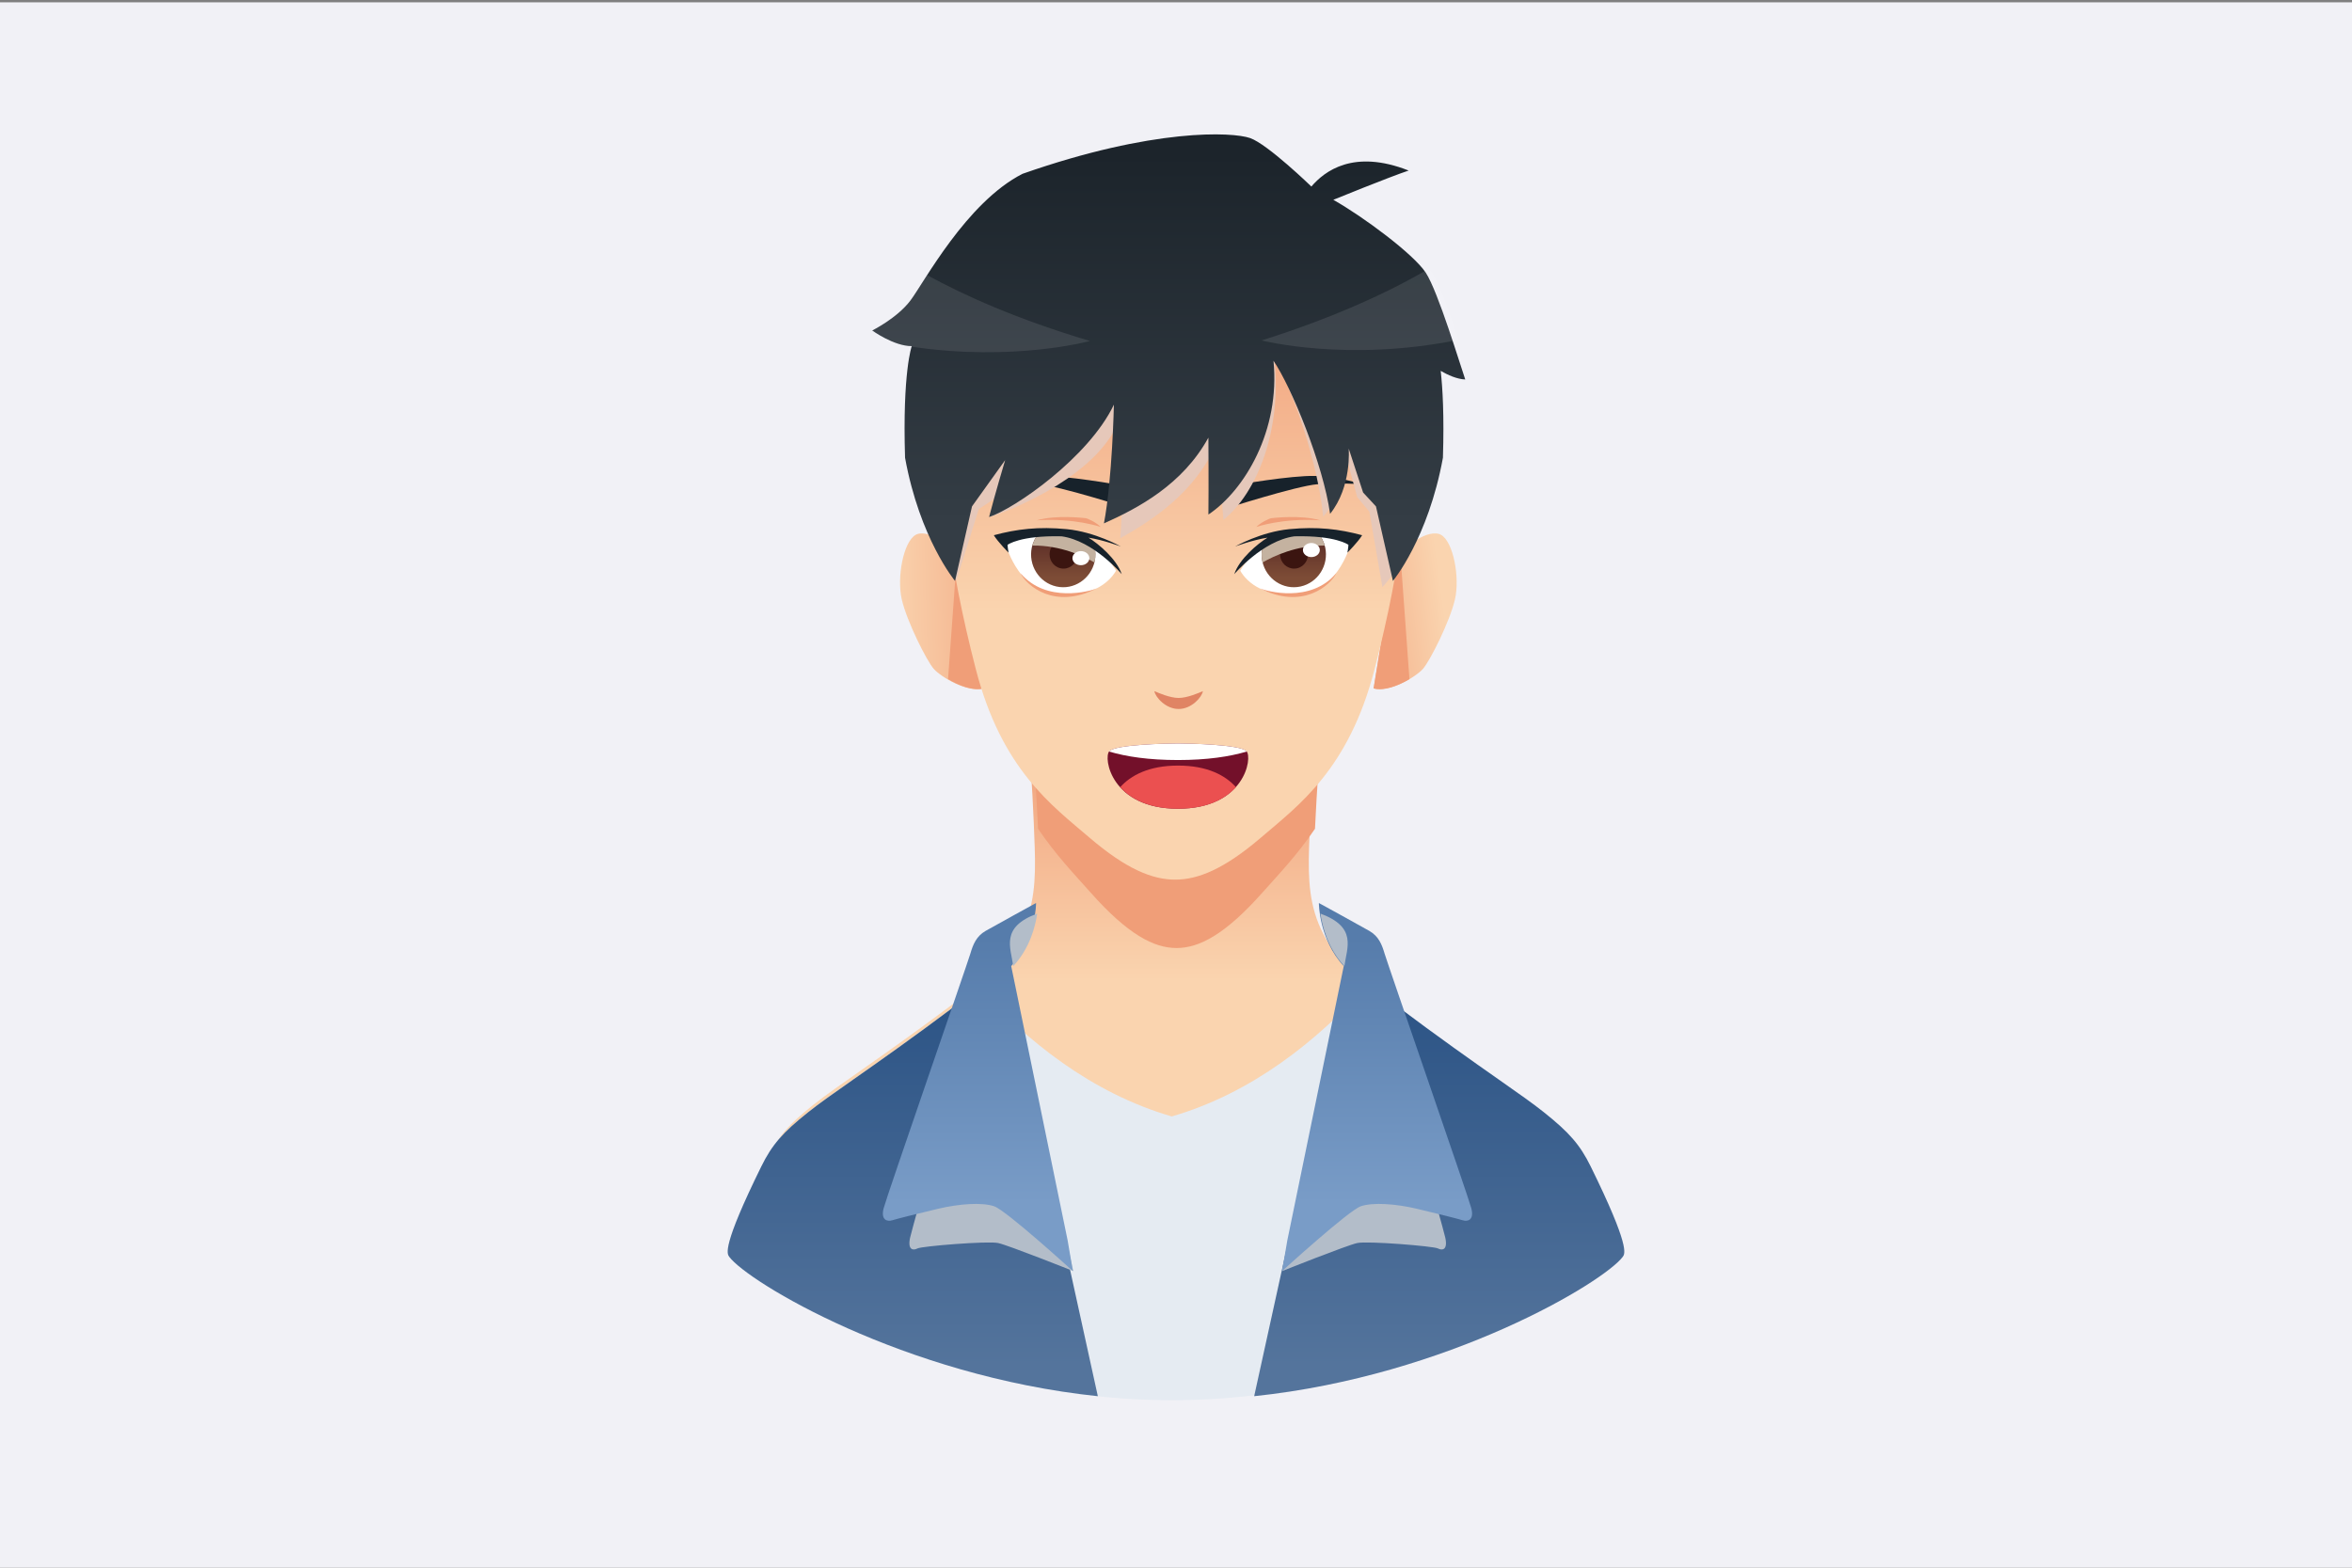 <svg id="evjCfq2Z98S1"
    xmlns="http://www.w3.org/2000/svg"
    xmlns:xlink="http://www.w3.org/1999/xlink" viewBox="0 0 750 500" shape-rendering="geometricPrecision" text-rendering="geometricPrecision">
    <rect x="0" y="0" width="750" height="500" fill="#808080" stroke="none"/>
    <defs>
        <linearGradient id="evjCfq2Z98S7-fill" x1="291.722" y1="196.669" x2="252.736" y2="201.876" spreadMethod="pad" gradientUnits="userSpaceOnUse" gradientTransform="translate(0 0)">
            <stop id="evjCfq2Z98S7-fill-0" offset="0%" stop-color="#fad4af" />
            <stop id="evjCfq2Z98S7-fill-1" offset="100%" stop-color="#f09e78" />
        </linearGradient>
        <linearGradient id="evjCfq2Z98S9-fill" x1="114.898" y1="198.673" x2="162.428" y2="197.472" spreadMethod="pad" gradientUnits="userSpaceOnUse" gradientTransform="translate(0 0)">
            <stop id="evjCfq2Z98S9-fill-0" offset="0%" stop-color="#fad4af" />
            <stop id="evjCfq2Z98S9-fill-1" offset="100%" stop-color="#f09e78" />
        </linearGradient>
        <linearGradient id="evjCfq2Z98S11-fill" x1="207.304" y1="320.192" x2="207.304" y2="240.555" spreadMethod="pad" gradientUnits="userSpaceOnUse" gradientTransform="translate(0 0)">
            <stop id="evjCfq2Z98S11-fill-0" offset="0%" stop-color="#fad4af" />
            <stop id="evjCfq2Z98S11-fill-1" offset="100%" stop-color="#f09e78" />
        </linearGradient>
        <linearGradient id="evjCfq2Z98S13-fill" x1="207.304" y1="197.895" x2="207.304" y2="90.283" spreadMethod="pad" gradientUnits="userSpaceOnUse" gradientTransform="translate(0 0)">
            <stop id="evjCfq2Z98S13-fill-0" offset="0%" stop-color="#fad4af" />
            <stop id="evjCfq2Z98S13-fill-1" offset="100%" stop-color="#f09e78" />
        </linearGradient>
        <linearGradient id="evjCfq2Z98S17-fill" x1="244.061" y1="187.348" x2="244.061" y2="172.177" spreadMethod="pad" gradientUnits="userSpaceOnUse" gradientTransform="translate(0 0)">
            <stop id="evjCfq2Z98S17-fill-0" offset="0%" stop-color="#7d4c36" />
            <stop id="evjCfq2Z98S17-fill-1" offset="100%" stop-color="#542624" />
        </linearGradient>
        <linearGradient id="evjCfq2Z98S27-fill" x1="170.546" y1="187.348" x2="170.546" y2="172.177" spreadMethod="pad" gradientUnits="userSpaceOnUse" gradientTransform="translate(0 0)">
            <stop id="evjCfq2Z98S27-fill-0" offset="0%" stop-color="#7d4c36" />
            <stop id="evjCfq2Z98S27-fill-1" offset="100%" stop-color="#542624" />
        </linearGradient>
        <linearGradient id="evjCfq2Z98S37-fill" x1="205.571" y1="52.367" x2="205.571" y2="169.65" spreadMethod="pad" gradientUnits="userSpaceOnUse" gradientTransform="translate(0 0)">
            <stop id="evjCfq2Z98S37-fill-0" offset="0%" stop-color="#1c242b" />
            <stop id="evjCfq2Z98S37-fill-1" offset="100%" stop-color="#343d45" />
        </linearGradient>
        <linearGradient id="evjCfq2Z98S41-fill" x1="123.362" y1="438.661" x2="123.362" y2="318.574" spreadMethod="pad" gradientUnits="userSpaceOnUse" gradientTransform="translate(0 0)">
            <stop id="evjCfq2Z98S41-fill-0" offset="0%" stop-color="#54749c" />
            <stop id="evjCfq2Z98S41-fill-1" offset="100%" stop-color="#2b5385" />
        </linearGradient>
        <linearGradient id="evjCfq2Z98S43-fill" x1="143.65" y1="387.038" x2="143.65" y2="302.632" spreadMethod="pad" gradientUnits="userSpaceOnUse" gradientTransform="translate(0 0)">
            <stop id="evjCfq2Z98S43-fill-0" offset="0%" stop-color="#799cc7" />
            <stop id="evjCfq2Z98S43-fill-1" offset="100%" stop-color="#567cab" />
        </linearGradient>
        <linearGradient id="evjCfq2Z98S46-fill" x1="291.241" y1="438.661" x2="291.241" y2="318.574" spreadMethod="pad" gradientUnits="userSpaceOnUse" gradientTransform="translate(0 0)">
            <stop id="evjCfq2Z98S46-fill-0" offset="0%" stop-color="#54749c" />
            <stop id="evjCfq2Z98S46-fill-1" offset="100%" stop-color="#2b5385" />
        </linearGradient>
        <linearGradient id="evjCfq2Z98S48-fill" x1="270.954" y1="387.038" x2="270.954" y2="302.632" spreadMethod="pad" gradientUnits="userSpaceOnUse" gradientTransform="translate(0 0)">
            <stop id="evjCfq2Z98S48-fill-0" offset="0%" stop-color="#799cc7" />
            <stop id="evjCfq2Z98S48-fill-1" offset="100%" stop-color="#567cab" />
        </linearGradient>
    </defs>
    <g transform="translate(.001 0.74)">
        <rect width="750" height="500" rx="0" ry="0" transform="translate(-.001 0)" fill="#f1f1f6" />
    </g>
    <g transform="translate(168.665-3.217)">
        <g>
            <g>
                <path d="M275.652,183.93c2.239-6.405,11.422-12.372,15.266-10.093c3.843,2.278,5.978,13.458,4.377,20.508-1.602,7.055-8.006,19.75-10.248,22.248-2.242,2.493-10.57,7.595-15.695,6.184l6.3-38.847Z" fill="url(#evjCfq2Z98S7-fill)" />
                <path d="M277.892,180.013c-.975,1.238-1.768,2.565-2.239,3.917L269.353,222.778c3.308.911,7.939-.893,11.421-2.956l-2.882-39.809Z" fill="#f09e78" />
                <path d="M138.525,183.93c-2.242-6.405-11.426-12.372-15.268-10.093-3.843,2.278-5.979,13.458-4.377,20.508c1.601,7.055,8.006,19.75,10.247,22.248c2.241,2.493,10.57,7.595,15.695,6.184l-6.297-38.847Z" fill="url(#evjCfq2Z98S9-fill)" />
                <path d="M136.529,180.013c.976,1.238,1.768,2.565,2.242,3.917l6.297,38.848c-3.307.911-7.94-.893-11.421-2.956l2.882-39.809Z" fill="#f09e78" />
            </g>
            <path d="M156.283,202.595c0,0,3.849,45.576,4.699,67.498.855,21.923,2.562,36.459-22.847,55.56-25.416,19.103-39.509,28-47.408,34.296-7.901,6.294-11.105,9.982-14.309,16.493-3.202,6.511-11.501,24.647-10.464,26.045c5.981,8.031,66.095,44.71,139.07,44.71s133.095-36.679,139.072-44.71c1.041-1.397-7.264-19.534-10.466-26.045s-6.405-10.199-14.305-16.493c-7.901-6.296-21.996-15.193-47.406-34.296-25.414-19.101-23.703-33.637-22.852-55.56.856-21.922,4.7-67.498,4.7-67.498h-97.486Z" transform="translate(.002-4.387)" fill="url(#evjCfq2Z98S11-fill)" />
            <path d="M233.912,287.881c5.134-5.789,11.035-11.896,16.746-20.34c1.024-22.709,4.59-64.946,4.59-64.946h-97.487c0,0,3.566,42.232,4.589,64.942c5.714,8.445,11.614,14.555,16.751,20.344c11.904,13.419,20.214,17.701,27.406,17.701c7.189,0,15.498-4.282,27.405-17.701Z" fill="#f09e78" />
            <path d="M206.078,61.736c-64.8,0-74.795,44.714-74.795,70.323s2.25,49.918,11.233,84.645c8.258,31.922,24.253,43.405,36.158,53.606c11.904,10.201,20.214,13.457,27.406,13.457c7.189,0,15.498-3.256,27.405-13.457c11.903-10.201,27.902-21.684,36.159-53.606c8.983-34.727,11.231-59.036,11.231-84.645.001-25.609-9.995-70.323-74.797-70.323Z" fill="url(#evjCfq2Z98S13-fill)" />
            <g id="eyes">
                <g>
                    <g id="left-eye">
                        <path id="long-trang" d="M243.092,173.077c-6.034,1.3-12.813,6.24-16.283,12.155c2.456,4.232,8.275,8.516,19.058,7.757c10.781-.758,15.896-14.083,16.229-16.982-2.722-1.63-10.321-3.528-19.004-2.93Z" fill="#fff" />
                        <path id="long-nau" d="M243.202,173.077c-3.075.663-6.339,2.279-9.267,4.481-.348,1.487-.415,3.067-.075,4.663c1.209,5.672,6.68,9.272,12.215,8.051c5.539-1.222,9.046-6.803,7.837-12.47-.376-1.753-1.19-3.274-2.255-4.551-2.59-.276-5.448-.38-8.455-.174Z" fill="url(#evjCfq2Z98S17-fill)" />
                        <path id="long-den" d="M248.334,179.051c.526,2.46-.995,4.886-3.402,5.416-2.407.531-4.78-1.034-5.306-3.495-.526-2.462.995-4.885,3.402-5.419c2.406-.528,4.782,1.037,5.306,3.498Z" fill="#3b1510" />
                        <path id="vanh-sang" d="M243.202,173.077c-3.075.663-6.339,2.279-9.267,4.481-.348,1.487-.415,3.067-.075,4.663.027.131.085.245.121.375c3.352-1.952,10.774-5.509,19.766-5.374-.418-1.507-1.149-2.838-2.09-3.971-2.591-.276-5.449-.38-8.456-.174Z" fill="#c4b2a0" />
                        <path id="long-mi" d="M224.91,186.343c0,0,8.967-10.662,19.164-12.071c13.293-.326,17.243,2.712,17.243,2.712c0,.652-.322,2.494-.322,2.494s3.365-3.356,4.698-5.557c-7.366-1.982-14.255-2.8-23.275-1.931-9.022.87-17.245,5.535-17.245,5.535s5.566-2.091,10.332-2.822c-3.083,1.873-8.956,6.756-10.595,11.64Z" fill="#17222b" />
                        <path id="quang-tham" d="M233.091,190.868c2.122.903,16.134,4.865,24.376-4.837-1.929,3.975-10.869,11.761-24.376,4.837Z" fill="#f09e78" />
                        <path id="bong-trang" d="M252.195,178.645c0,1.238-1.205,2.246-2.695,2.246-1.489,0-2.696-1.008-2.696-2.246c0-1.242,1.208-2.245,2.696-2.245c1.491-.001,2.695,1.003,2.695,2.245Z" fill="#fff" />
                        <path id="long-may" d="M231.937,171.286c0,0,8.407-2.928,20.419-2.115-6.245-1.792-14.736-.759-15.481-.704-.746.053-3.468,1.355-4.937,2.819Z" fill="#f09e78" />
                    </g>
                    <path d="M221.651,165.59c0,0,23.011-7.383,29.738-7.924c6.726-.542,14.253,0,14.253,0s-7.368-2.496-15-2.657c-7.633-.164-24.824,2.764-26.159,3.146-1.333.382-3.043,3.744-2.832,7.435Z" fill="#17222b" />
                </g>
                <g>
                    <g id="right-eye">
                        <path d="M170.938,173.077c6.033,1.3,12.812,6.24,16.282,12.155-2.454,4.232-8.274,8.516-19.058,7.757-10.783-.758-15.896-14.083-16.228-16.982c2.723-1.63,10.32-3.528,19.004-2.93Z" fill="#fff" />
                        <path d="M171.07,173.077c3.075.663,6.339,2.279,9.266,4.481.348,1.487.416,3.067.076,4.663-1.211,5.672-6.681,9.272-12.215,8.051-5.539-1.222-9.046-6.803-7.837-12.47.376-1.753,1.191-3.274,2.255-4.551c2.59-.276,5.446-.38,8.455-.174Z" fill="url(#evjCfq2Z98S27-fill)" />
                        <path d="M166.128,179.051c-.525,2.46.996,4.886,3.401,5.416c2.406.531,4.78-1.034,5.306-3.495.526-2.462-.995-4.885-3.402-5.419-2.405-.528-4.779,1.037-5.305,3.498Z" fill="#3b1510" />
                        <path d="M171.076,173.077c3.075.663,6.339,2.279,9.266,4.481.348,1.487.416,3.067.076,4.663-.028.131-.085.245-.12.375-3.352-1.952-10.772-5.509-19.767-5.374.418-1.507,1.149-2.838,2.09-3.971c2.591-.276,5.447-.38,8.456-.174Z" fill="#c4b2a0" />
                        <path d="M189.034,186.343c0,0-8.972-10.662-19.168-12.071-13.293-.326-17.242,2.712-17.242,2.712c0,.652.321,2.494.321,2.494s-3.367-3.356-4.7-5.557c7.366-1.982,14.258-2.8,23.278-1.931c9.021.87,17.242,5.535,17.242,5.535s-5.567-2.091-10.33-2.822c3.083,1.873,8.955,6.756,10.599,11.64Z" fill="#17222b" />
                        <path d="M181.119,190.868c-2.122.903-16.136,4.865-24.378-4.837c1.93,3.975,10.87,11.761,24.378,4.837Z" fill="#f09e78" />
                        <path d="M173.313,181.239c0,1.239,1.207,2.247,2.695,2.247c1.49,0,2.695-1.008,2.695-2.247c0-1.242-1.206-2.246-2.695-2.246s-2.695,1.004-2.695,2.246Z" fill="#fff" />
                        <path d="M182.337,171.286c0,0-8.407-2.928-20.419-2.115c6.247-1.792,14.738-.759,15.483-.704.745.053,3.468,1.355,4.935,2.819Z" fill="#f09e78" />
                    </g>
                    <path d="M192.236,165.59c0,0-23.011-7.383-29.737-7.924-6.726-.542-14.254,0-14.254,0s7.368-2.496,15.002-2.657c7.632-.164,24.824,2.764,26.158,3.146c1.334.382,3.046,3.744,2.831,7.435Z" fill="#17222b" />
                </g>
            </g>
            <path d="M207.178,229.342c4.137,0,7.445-3.798,7.737-5.695-1.279.558-4.996,2.175-7.739,2.175-2.741,0-6.458-1.618-7.736-2.175.288,1.897,3.598,5.695,7.738,5.695Z" fill="#e08464" />
            <path d="M206.078,61.736c-64.8,0-74.795,44.714-74.795,70.323c0,18.084,1.127,35.525,4.949,56.439l7.22-22.909l9.924-6.585c-2.058,1.576-5.124,4.576-6.288,9.117c8.113-2.676,34.698-13.637,41.25-31.24c0,0,1.615,23.825.199,38.012c10.434-5.849,23.891-14.622,30.748-30.29c0,0,1.495,15.554,2.177,24.427c10.8-8.732,18.515-28.509,16.316-50.756c5.699,8.354,14.121,33.907,15.477,49.736c7.428-8.296,7.013-20.488,7.013-20.488l3.855,14.253l3.867,4.641l4.165,24.04c0,0,1.82-1.88,4.388-5.418c3.329-19.396,4.333-35.9,4.333-52.978c0-25.61-9.996-70.324-74.798-70.324Z" fill="#e6c8ba" />
            <path d="M298.568,124.244c-1.39-3.908-8.648-28.107-12.601-34.079-3.952-5.968-19.86-17.795-29.47-23.221c0,0,17.833-7.271,24.027-9.332-17.615-6.943-26.856.217-31.02,5.1c0,0-13.933-13.509-19.541-15.463-5.609-1.953-30.748-3.255-72.55,11.395-17.936,9.116-31.494,34.782-35.764,40.426s-12.173,9.549-12.173,9.549s6.831,4.991,12.597,4.991c0,0-2.988,8.247-2.135,35.594c4.697,25.826,15.939,39.3,15.939,39.3l5.412-23.78l10.571-14.761c0,0-3.309,11.069-5.126,18.161c8.113-2.676,31.711-18.919,39.8-35.85c0,0-.507,23.876-3.177,37.874c10.91-4.868,25.092-12.371,33.311-27.347c0,0,.107,15.627,0,24.527c11.532-7.705,22.954-26.806,20.755-49.052c5.699,8.354,15.869,33.1,18.048,48.833c6.986-8.685,5.936-20.836,5.936-20.836l4.593,14.025l4.103,4.426l5.412,23.78c0,0,11.242-13.474,15.94-39.3.417-13.401-.089-22.194-.711-27.702c2.244,1.302,5.156,2.631,7.824,2.742Z" fill="url(#evjCfq2Z98S37-fill)" />
            <g>
                <path d="M335.881,375.277c-3.397-6.905-6.764-10.805-15.013-17.38-3.491-2.78-8.034-5.967-14.322-10.374-7.928-5.558-18.788-13.174-33.141-23.964-2.503-1.879-4.676-3.7-6.659-5.497-15.287,16.895-35.975,33.75-61.761,41.234-25.786-7.482-46.475-24.336-61.757-41.234-1.981,1.797-4.157,3.618-6.658,5.497-14.333,10.771-25.185,18.38-33.104,23.935-6.309,4.425-10.862,7.619-14.359,10.403-8.253,6.573-11.622,10.475-15.02,17.38-12.587,25.584-10.927,27.822-10.218,28.779c6.742,9.052,68.492,45.743,141.115,45.743c72.641,0,134.377-36.691,141.113-45.743.709-.953,2.376-3.184-10.217-28.779Z" fill="#e5ebf2" />
                <g>
                    <path d="M103.465,347.494c-6.309,4.425-10.862,7.619-14.359,10.403-8.253,6.573-11.622,10.475-15.02,17.38-12.587,25.584-10.927,27.822-10.218,28.779c5.999,8.053,55.544,37.962,117.54,44.467l-10.535-47.987-27.646-82.474c-1.981,1.797-4.157,3.618-6.658,5.497-14.332,10.772-25.185,18.381-33.104,23.935Z" fill="url(#evjCfq2Z98S41-fill)" />
                    <path d="M123.886,401.399c1.382-.736,22.396-2.437,25.712-1.733c3.317.705,23.979,8.956,23.986,8.958l-1.776-8.088-27.646-82.474c-.128.115-.275.232-.405.352-5.259,18.843-21.512,76.266-22.22,79.585-.826,3.896.969,4.137,2.35,3.4Z" fill="#b3bdc9" />
                    <path d="M161.711,291.228c0,0,.069,11.492-7.924,20.126l17.988,87.445l1.673,9.825c0,0-21.263-19.378-25.107-20.68-3.844-1.3-11.051-.814-17.938.815-6.886,1.628-12.972,3.174-14.573,3.661-1.602.488-3.685-.081-2.723-3.826.962-3.742,26.746-78.134,27.628-81.143.88-3.013,1.922-5.616,4.884-7.325c2.963-1.71,16.093-8.898,16.093-8.898Z" fill="url(#evjCfq2Z98S43-fill)" />
                    <path d="M162.073,294.603c-11.779,4.331-8.464,10.761-7.633,16.751c5.303-5.726,7.05-12.696,7.633-16.751Z" fill="#b3bdc9" />
                </g>
                <g>
                    <path d="M309.208,347.494c6.308,4.425,10.859,7.619,14.36,10.403c8.253,6.573,11.622,10.475,15.019,17.38c12.587,25.584,10.925,27.822,10.216,28.779-5.996,8.053-55.543,37.962-117.54,44.467l10.535-47.987l27.647-82.474c1.983,1.797,4.16,3.618,6.656,5.497c14.333,10.772,25.186,18.381,33.107,23.935Z" fill="url(#evjCfq2Z98S46-fill)" />
                    <path d="M289.862,401.399c-1.382-.736-22.395-2.437-25.709-1.733-3.32.705-23.979,8.956-23.99,8.958l1.777-8.088l27.647-82.474c.129.115.275.232.404.352c5.261,18.843,21.513,76.266,22.224,79.585.825,3.896-.972,4.137-2.353,3.4Z" fill="#b3bdc9" />
                    <path d="M251.9,291.228c0,0-.065,11.492,7.927,20.126l-17.991,87.445-1.673,9.825c0,0,21.266-19.378,25.109-20.68c3.845-1.3,11.052-.814,17.938.815c6.887,1.628,12.973,3.174,14.575,3.661c1.601.488,3.683-.081,2.722-3.826-.962-3.742-26.747-78.134-27.628-81.143-.881-3.013-1.922-5.616-4.885-7.325-2.962-1.71-16.095-8.898-16.095-8.898Z" fill="url(#evjCfq2Z98S48-fill)" />
                    <path d="M252.394,294.603c11.776,4.331,8.462,10.761,7.631,16.751-5.306-5.726-7.052-12.696-7.631-16.751Z" fill="#b3bdc9" />
                </g>
            </g>
            <!--      mouth-->
            <g id="fix-mouth">
                <path class="mouth" d="M206.946,261.147c21.255,0,23.869-16.228,21.874-18.344-1.997-2.117-18.225-2.47-21.874-2.47s-19.878.353-21.873,2.47c-1.996,2.116.616,18.344,21.873,18.344Z" fill="#73102a" />
                <path class="mouth" d="M206.945,245.624c9.275,0,16.445-1.077,21.94-2.709-.025-.03-.038-.085-.065-.113-1.997-2.117-18.225-2.47-21.874-2.47s-19.878.353-21.873,2.47c-.028.027-.04.083-.066.113c5.493,1.632,12.664,2.709,21.938,2.709Z" fill="#fff" />
                <path class="mouth" d="M207.002,247.391c-9.383,0-15.124,3.164-18.45,6.88c3.326,3.713,9.067,6.876,18.45,6.876s15.123-3.163,18.449-6.876c-3.327-3.717-9.066-6.88-18.449-6.88Z" fill="#eb5050" />
            </g>
            <g opacity="0.1" id="test">
                <path d="M126.97,90.953c-2.372,3.667-4.18,6.609-5.32,8.116-4.27,5.644-12.173,9.549-12.173,9.549s6.831,4.991,12.597,4.991c0,0-.022.063-.059.182c32.638,4.854,56.884-1.816,56.884-1.816-23.471-7-40.378-14.666-51.93-21.022Z" fill="#fff" />
                <path d="M287.968,90.165c-.263-.396-.58-.819-.943-1.263-11.464,6.727-28.789,15.121-53.39,22.891c0,0,27.334,7.044,62.808-.196-2.735-8.247-6.169-17.946-8.476-21.432Z" fill="#fff" />
            </g>
        </g>
    </g>
</svg>